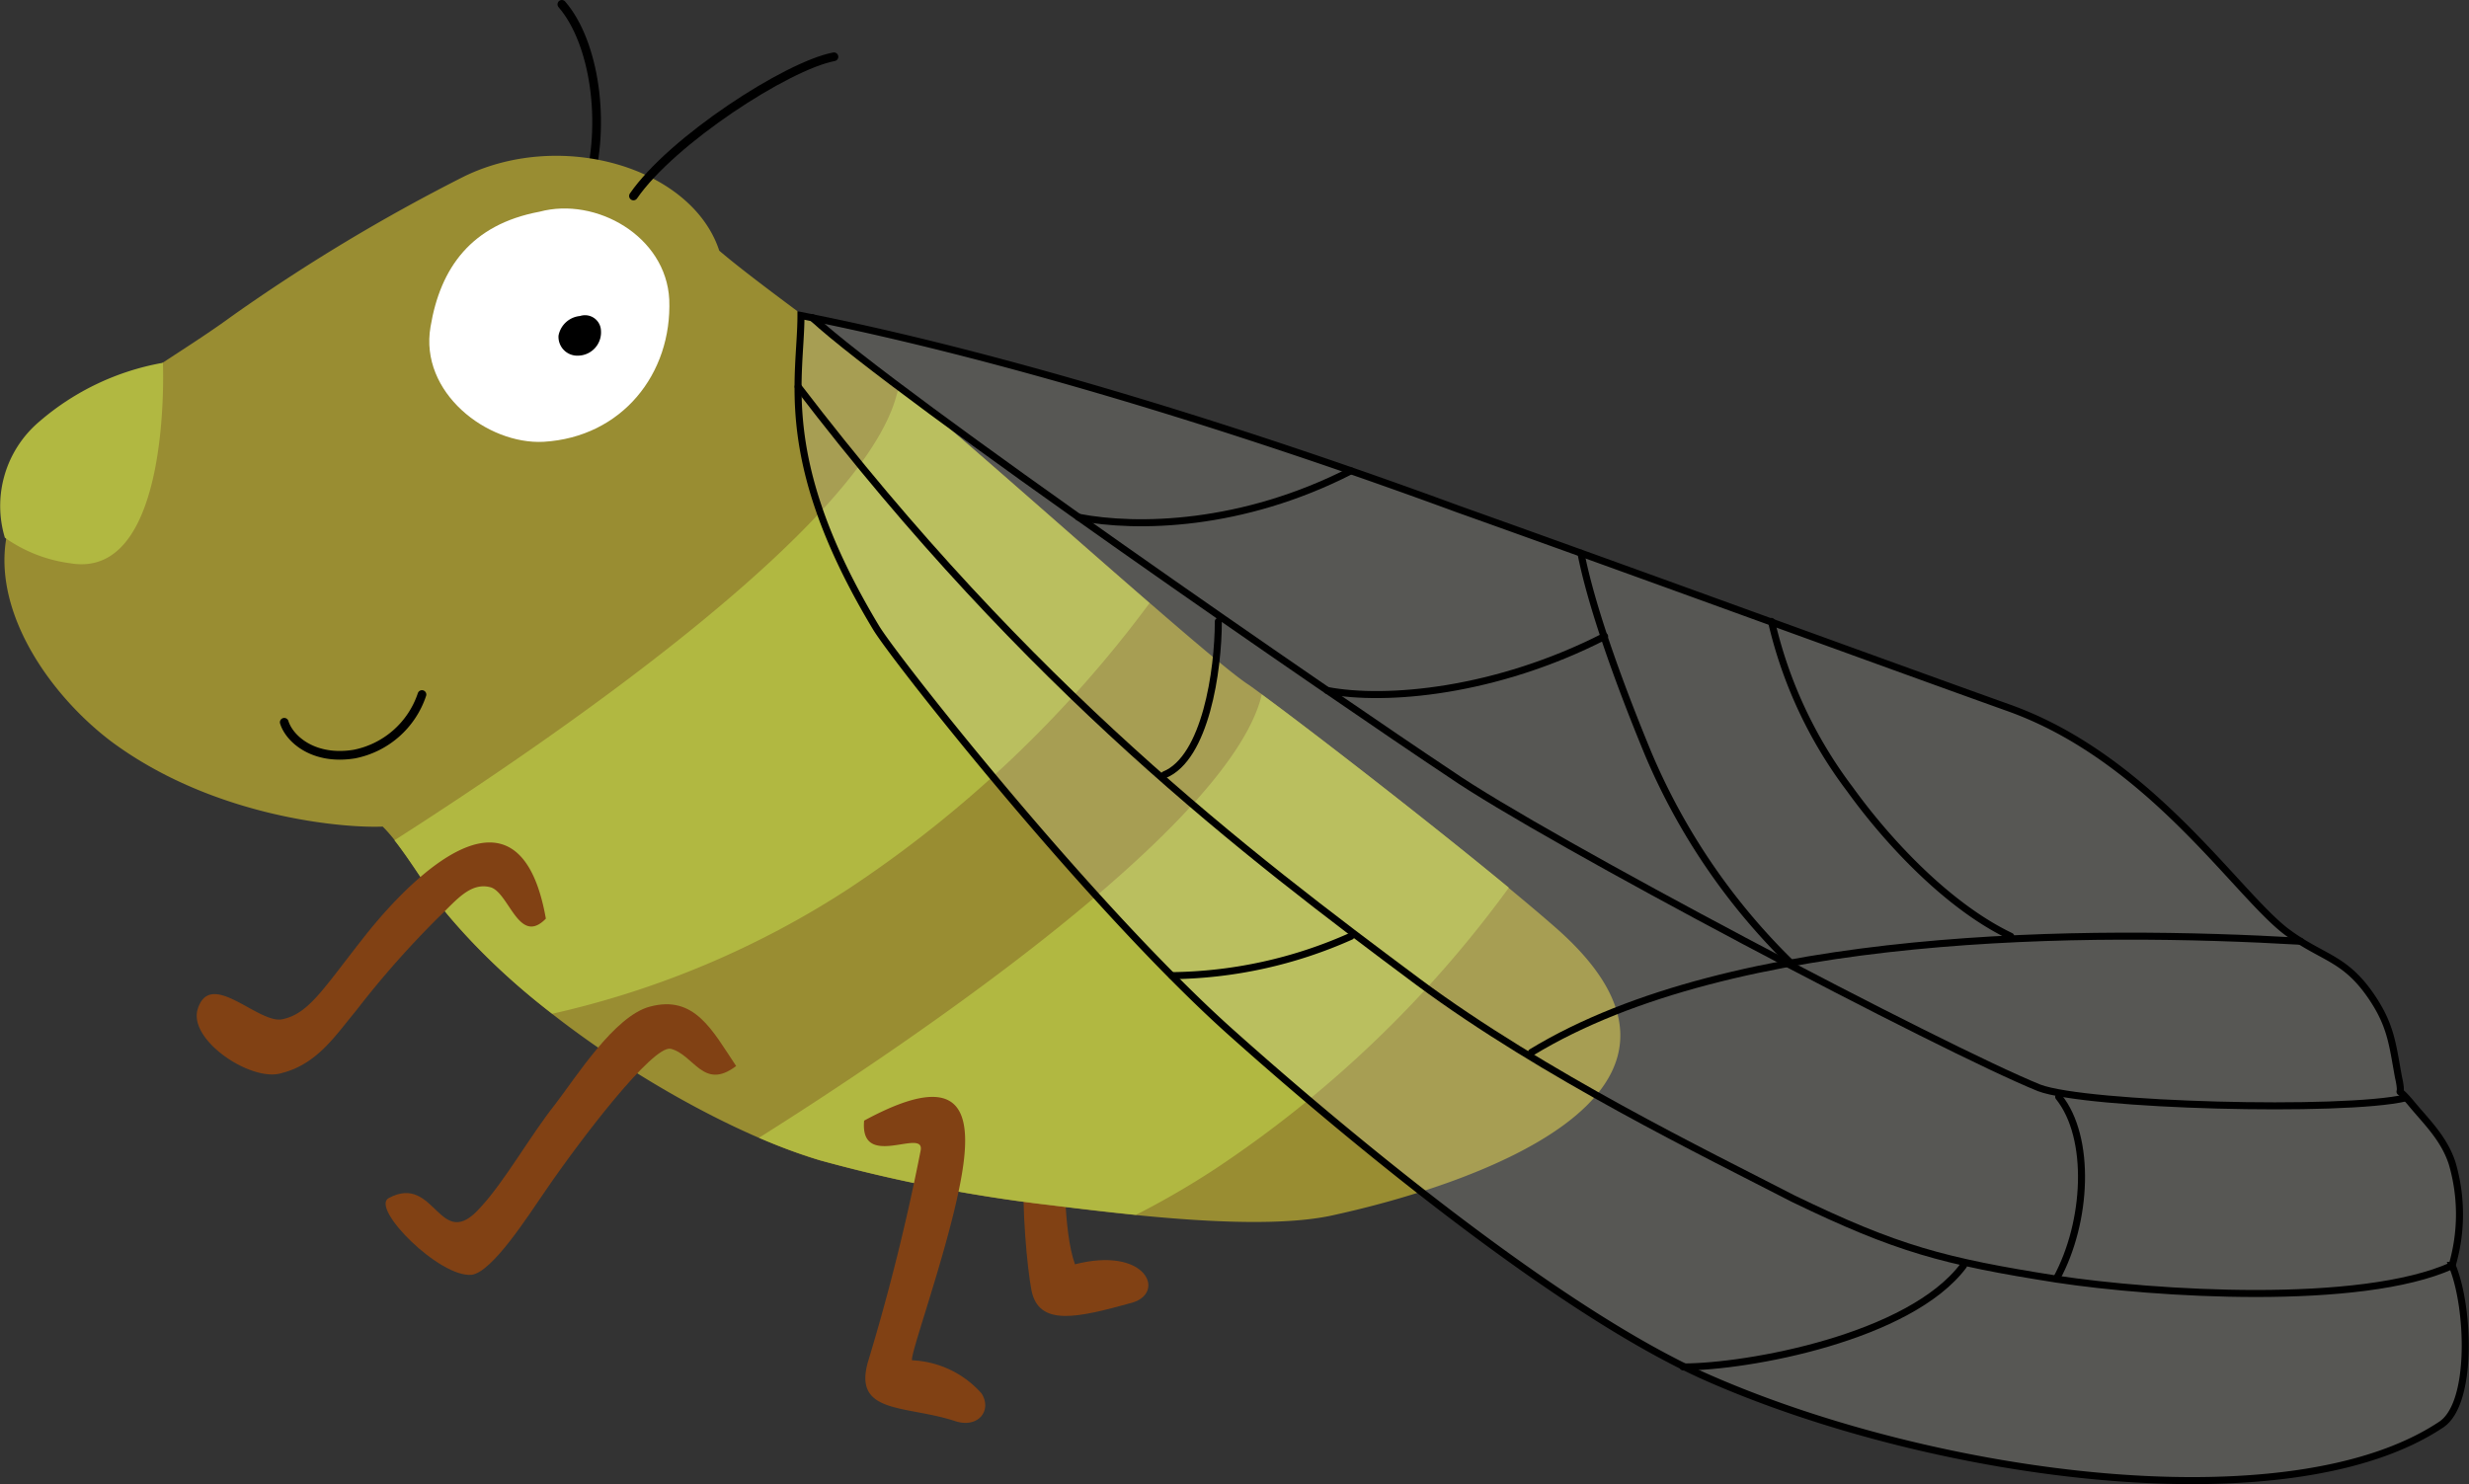 <svg xmlns="http://www.w3.org/2000/svg" viewBox="0 0 193.09 116.09"><rect x="0" y="0" width="193.09" height="116.09" fill="#333333" stroke="none"/><defs><style>.cls-1,.cls-8{fill:none;stroke:#000;stroke-linecap:round;}.cls-1{stroke-width:0.68px;}.cls-2{fill:#814114;}.cls-3{fill:#998d32;}.cls-4{fill:#b1b841;}.cls-5,.cls-6{opacity:0.6;}.cls-6{fill:#dad8cc;isolation:isolate;}.cls-7{fill:#fff;}.cls-8{stroke-width:0.55px;}</style></defs><title>chicharra</title><g id="Layer_2" data-name="Layer 2"><g id="Layer_1-2" data-name="Layer 1"><path class="cls-1" d="M45.94,14.77c1.51-5.13.55-11.49-2-14.43"/><path class="cls-2" d="M83.22,87.09c0,3.63-.1,9.19.85,11.81,5.58-1.43,7.13,2.22,4.48,3-4.24,1.17-7.33,1.93-7.89-1C80,97.38,78.91,82.59,83.22,87.09Z"/><path class="cls-3" d="M56.25,19.61C54.14,13.16,44,10.07,36.32,13.79A143.23,143.23,0,0,0,18.15,24.72c-6,4.4-13.55,7.74-17,15.17C-1.66,46.39,3.41,54,8.7,58,16.78,64,27,64.79,29.93,64.66c1.68,1.66,3.41,4.88,5.09,6.9,7.18,8.67,20.53,16.66,29.1,19.21A119.77,119.77,0,0,0,81.8,94.24c5.81.7,16.87,2.16,22.68.77,9.5-2.09,32.31-9.15,17.21-22.42-5.92-5.2-20.06-16.18-24-19-3-1.86-23-20.05-27-23C65,26.23,59.11,22.05,56.25,19.61Z"/><path class="cls-4" d="M70.69,30.55a3.47,3.47,0,0,1-.38-.29c-.06.2-.11.4-.18.61C67.39,41.35,42.72,58.14,30.85,65.73c1.38,1.75,2.78,4.17,4.15,5.81a52.12,52.12,0,0,0,8.19,7.76,71,71,0,0,0,23.15-9.76A93.47,93.47,0,0,0,89.9,47.18C82.83,41.06,73.3,32.54,70.69,30.55Z"/><path class="cls-4" d="M118,69.44c-6.2-5.12-15.3-12.17-19.32-15.11a1.46,1.46,0,0,0-.05.2C95.85,65.09,69.77,82.45,59.36,89a43.4,43.4,0,0,0,4.74,1.75,120,120,0,0,0,17.66,3.47c1.92.23,4.41.54,7.08.81A65.79,65.79,0,0,0,95,91.46,89.84,89.84,0,0,0,118,69.44Z"/><g class="cls-5"><g class="cls-5"><path class="cls-6" d="M157.12,55.38C147.36,51.89,127.7,44.69,114,39.81,98.22,34,79.11,27.93,62.64,24.68c0,4.88-2,11.34,5.88,24.43,1.5,2.49,17,22.12,28,31.87,2.56,2.28,23.24,20.77,37.16,26.85,17.74,7.77,45.41,11.51,57.25,3.6,2.5-1.68,2.18-9.27.84-12.44a14.19,14.19,0,0,0,0-8c-.65-2-2.11-3.34-3.26-4.75-1.39-1.63-.47.05-.94-2-.47-2.57-.58-4.08-2.2-6.41-2.09-3-3.84-2.89-6.62-5C174.82,69.79,168.07,59.3,157.12,55.38Z"/></g></g><path class="cls-7" d="M42.2,16.56c-5.34,1-7.76,4.38-8.53,9-.89,5.15,4.44,9.23,8.84,9,6.13-.36,10.06-5.33,9.83-11.13C52.09,18.47,46.6,15.38,42.2,16.56Z"/><path d="M45.36,24.72a1.89,1.89,0,0,0-1.68,1.53,1.47,1.47,0,0,0,1.55,1.57A1.82,1.82,0,0,0,47,25.87,1.25,1.25,0,0,0,45.36,24.72Z"/><path class="cls-2" d="M57.57,83.39c-1.86-2.79-3.25-5.58-6.73-4.65-2.78.71-5.83,5.58-7.45,7.68-1.86,2.33-3.93,6-5.79,8-3.25,3.72-3.52-2.69-7.2-.7-1.46.79,4,6.26,6.5,6,1.62-.24,4.4-4.61,5.72-6.52,2.86-4.19,8.44-11.45,9.83-11.16C54.29,82.5,55,85.34,57.57,83.39Z"/><path class="cls-2" d="M67.58,87.66c8.09-4.38,8.65-.39,7.38,5.57-1.17,5.54-3.89,13-3.62,13.18a7.68,7.68,0,0,1,5.43,2.6c.83,1.33-.27,2.74-2.06,2.16-3.88-1.28-8.08-.5-6.8-4.74A169.18,169.18,0,0,0,72,90C72.35,88.15,67.22,91.6,67.58,87.66Z"/><path class="cls-2" d="M42.69,71.86c-2.06-11.62-10.3-3.46-14,1.16-3.34,4.21-4.48,6.25-6.57,6.7-1.86.47-5.66-4-6.66-.78-.75,2.44,4.24,5.75,6.57,5,2.78-.7,4.2-2.94,5.81-4.87a73.77,73.77,0,0,1,6.49-7.35c1.32-1.25,2.46-2.77,4.08-2.3C39.84,69.93,40.61,74,42.69,71.86Z"/><path class="cls-1" d="M49.54,15.33c3-4.35,12-10.19,15.68-10.89"/><path class="cls-8" d="M157.12,55.38C147.36,51.89,127.7,44.69,114,39.81,98.22,34,79.11,27.93,62.64,24.68c0,4.88-2,11.34,5.88,24.43,1.5,2.49,17,22.12,28,31.87,2.56,2.28,23.24,20.77,37.16,26.85,17.74,7.77,45.41,11.51,57.25,3.6,2.5-1.68,2.18-9.27.84-12.44a14.19,14.19,0,0,0,0-8c-.65-2-2.11-3.34-3.26-4.75-1.39-1.63-.47.05-.94-2-.47-2.57-.58-4.08-2.2-6.41-2.09-3-3.84-2.89-6.62-5C174.82,69.79,168.07,59.3,157.12,55.38Z"/><path class="cls-8" d="M188.15,85.88c-4.87,1.15-25,.61-28.67-.78-7.43-3-38.64-19.43-46.06-24.56C105.07,55,70,30.87,63.52,24.84"/><path class="cls-8" d="M191.77,99c-7.19,3.25-23.29,2.22-30.93,1.06-8.83-1.39-12.47-2.36-20.61-6.3-6.73-3.48-19.46-9.64-29.31-16.94-13.42-10-30.38-22.87-48.5-46.57"/><path class="cls-8" d="M179.92,73.63c-16.36-.95-44.31-.95-60.15,8.69"/><path class="cls-8" d="M157.25,73.24c-4.87-2.33-9.56-7.32-12.58-11.51a34.62,34.62,0,0,1-6.13-13.12"/><path class="cls-8" d="M140.05,75.33a50.23,50.23,0,0,1-11.16-16.39c-1.88-4.55-4.33-11-5.25-15.66"/><path class="cls-8" d="M125.49,49.78c-8.51,4.35-17.1,5.11-21.7,4.23"/><path class="cls-8" d="M105.65,36.83c-8.52,4.36-16.71,4.52-21.31,3.63"/><path class="cls-8" d="M153.56,99c-4.2,5.61-16.83,7.93-21.93,7.93"/><path class="cls-8" d="M105.65,73.24a35.22,35.22,0,0,1-14,3.08"/><path class="cls-8" d="M161,85.8c2.56,3.18,2.25,9.77-.17,14.22"/><path class="cls-8" d="M95.28,48.61c0,3.84-1,10.69-4.22,12"/><path class="cls-1" d="M22.23,56.5c.41,1.32,2.31,3,5.47,2.49A7,7,0,0,0,33,54.33"/><path class="cls-4" d="M12.74,28.38s.74,17.05-7.25,15.68a11.4,11.4,0,0,1-5.11-2A8.64,8.64,0,0,1,3.05,33,20.15,20.15,0,0,1,12.74,28.38Z"/></g></g></svg>